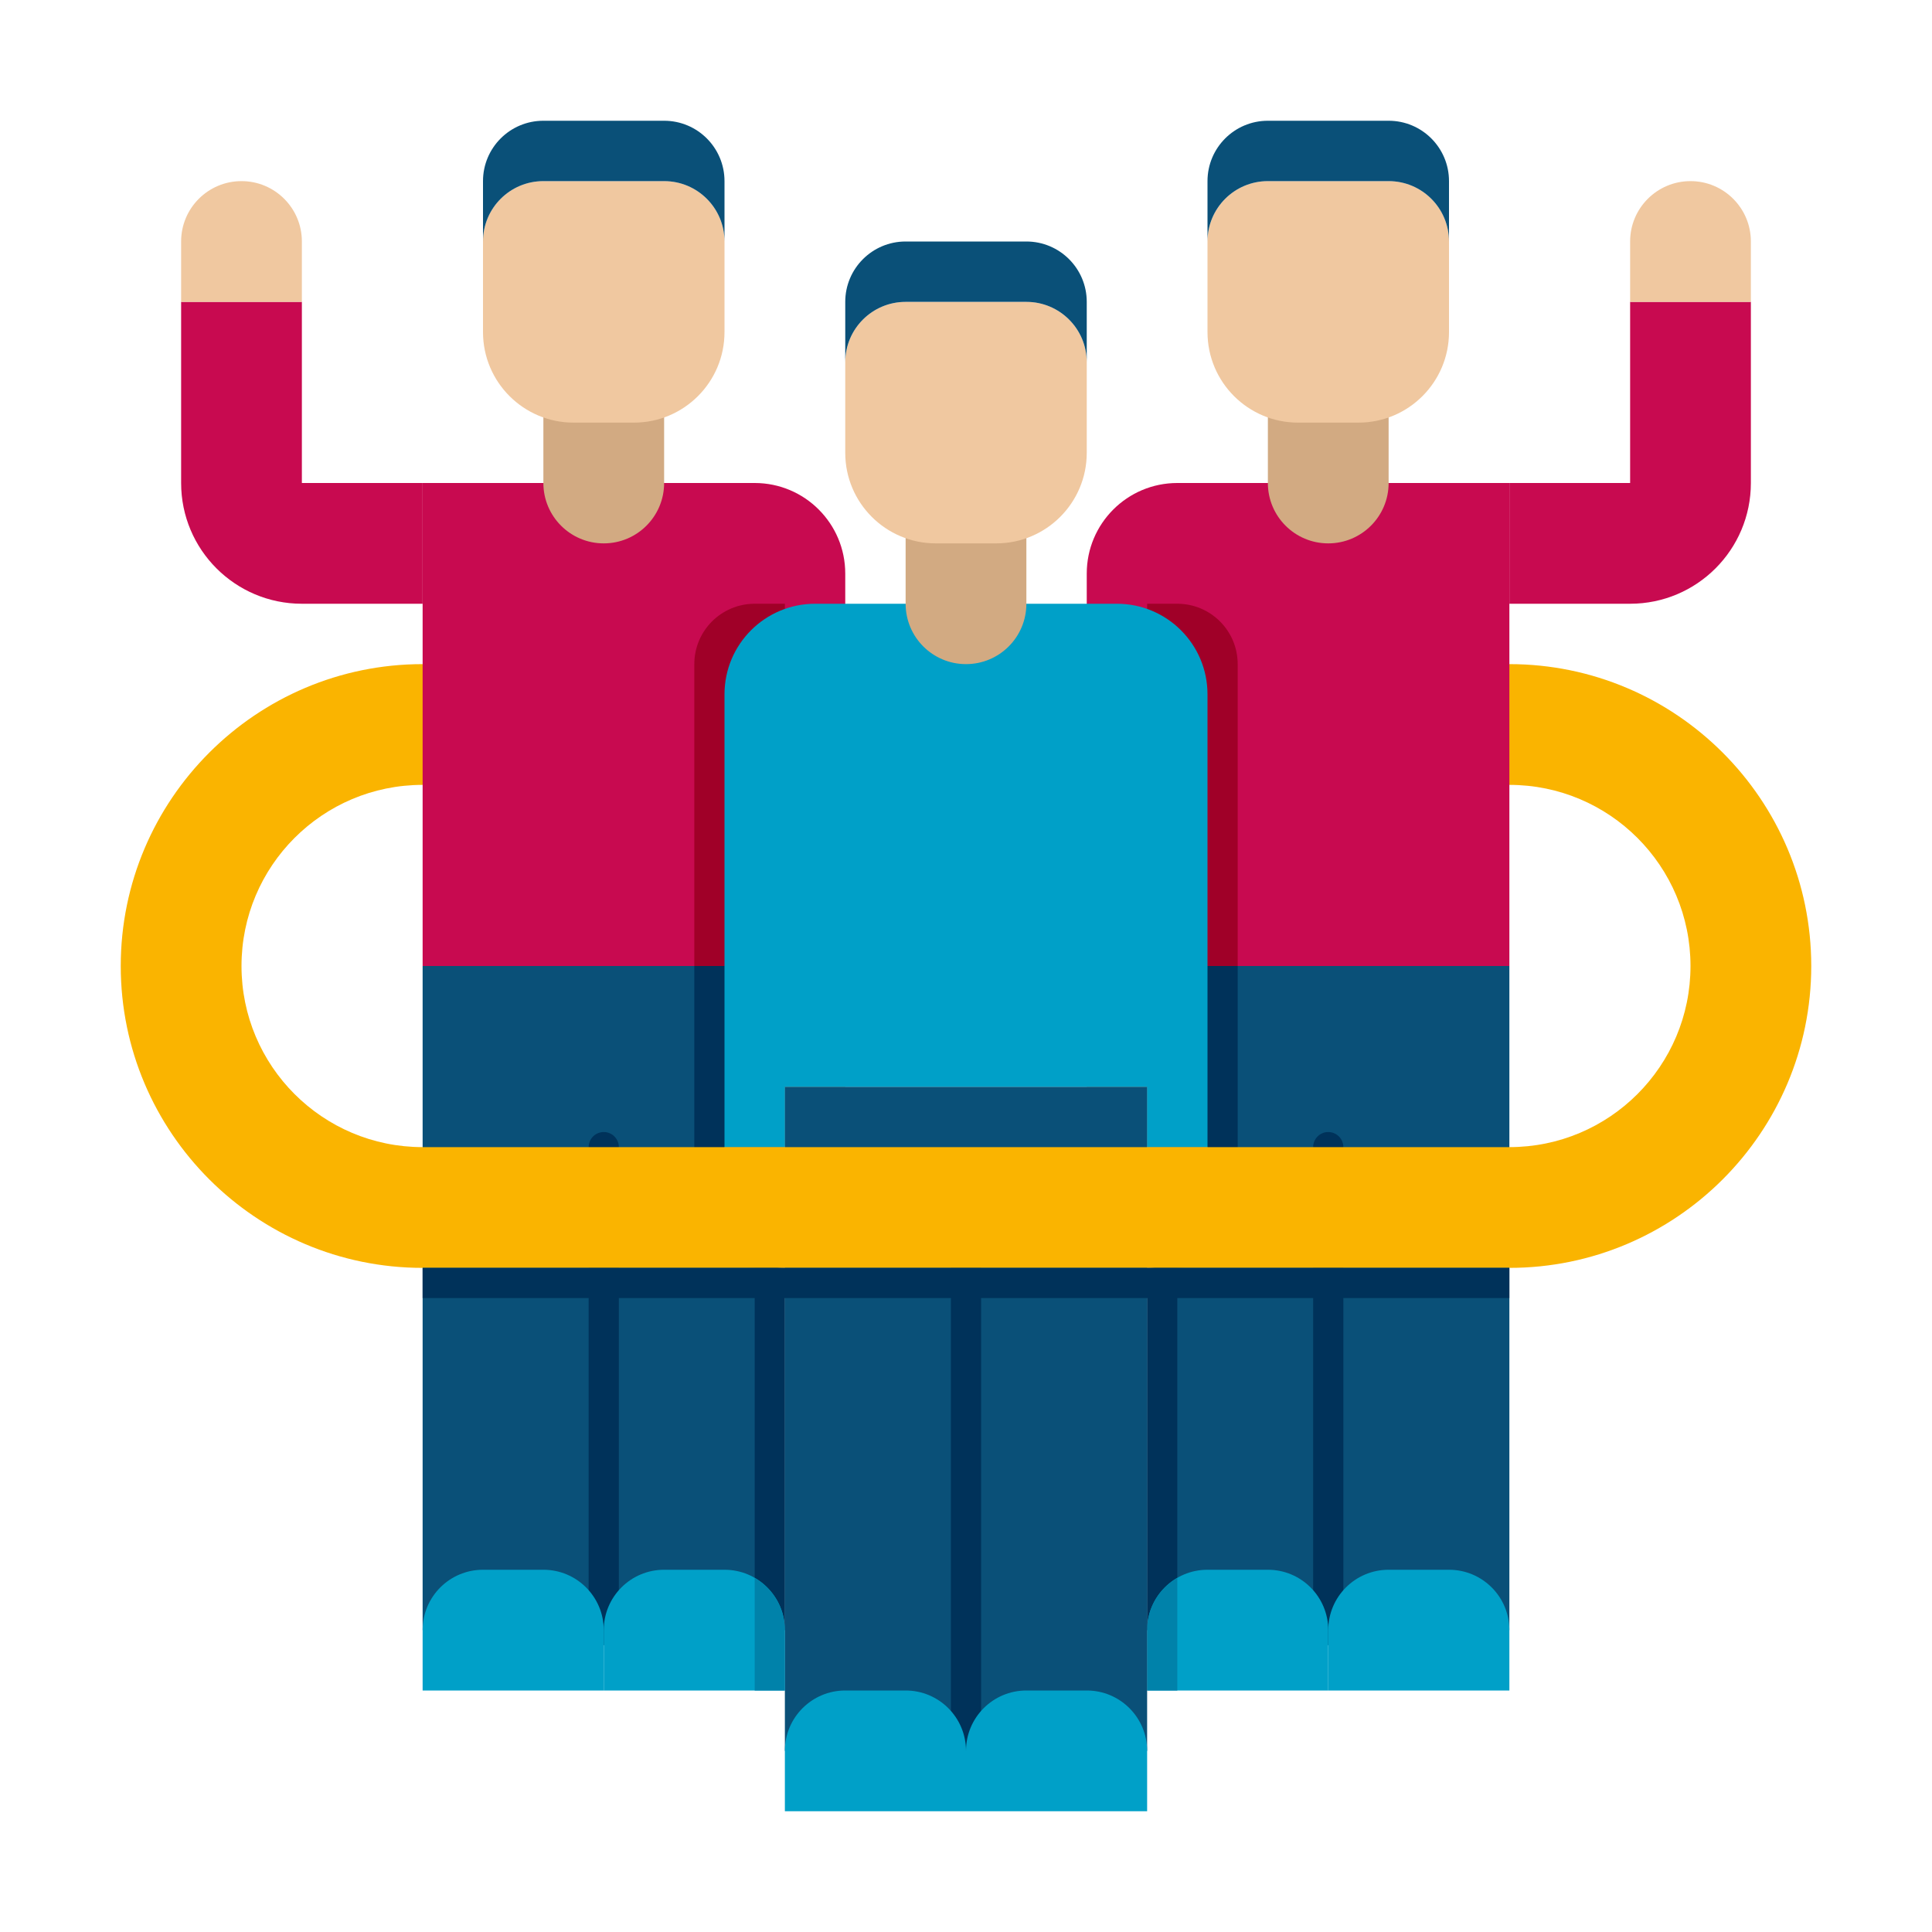 <?xml version="1.0" encoding="utf-8"?>
<!-- Generator: Adobe Illustrator 24.0.0, SVG Export Plug-In . SVG Version: 6.00 Build 0)  -->
<svg version="1.1" xmlns="http://www.w3.org/2000/svg" xmlns:xlink="http://www.w3.org/1999/xlink" x="0px" y="0px"
	 viewBox="0 0 64 64" enable-background="new 0 0 64 64" xml:space="preserve">
<g id="Captions">
</g>
<g id="Icons">
	<g>
		<g>
			<path fill="#FAB400" d="M50,22H14C8.486,22,4,26.486,4,32h4c0-3.314,2.686-6,6-6h36c3.314,0,6,2.686,6,6h4
				C60,26.486,55.514,22,50,22z"/>
		</g>
		<g>
			<g>
				<path fill="#C80A50" d="M25,16H14v16h12v2h2V19C28,17.343,26.657,16,25,16z"/>
			</g>
			<g>
				<path fill="#D2AA82" d="M20,18L20,18c1.105,0,2-0.895,2-2v-3h-4v3C18,17.105,18.895,18,20,18z"/>
			</g>
			<g>
				<path fill="#F0C8A0" d="M19,14h2c1.657,0,3-1.343,3-3V8c0-1.105-0.895-2-2-2h-4c-1.105,0-2,0.895-2,2v3
					C16,12.657,17.343,14,19,14z"/>
			</g>
			<g>
				<path fill="#0A5078" d="M18,6h4c1.105,0,2,0.895,2,2v0V6c0-1.105-0.895-2-2-2h-4c-1.105,0-2,0.895-2,2v2v0
					C16,6.895,16.895,6,18,6z"/>
			</g>
			<g>
				<rect x="14" y="32" transform="matrix(-1 -1.224647e-16 1.224647e-16 -1 40 86)" fill="#0A5078" width="12" height="22"/>
			</g>
			<g>
				<path fill="#00325A" d="M26,54V32h-3v8c0,1.105,0.895,2,2,2v12H26z"/>
			</g>
			<g>
				<path fill="#00325A" d="M20,54.5c-0.276,0-0.5-0.224-0.5-0.5V38c0-0.276,0.224-0.5,0.5-0.5s0.5,0.224,0.5,0.5v16
					C20.5,54.276,20.276,54.5,20,54.5z"/>
			</g>
			<g>
				<path fill="#F0C8A0" d="M26,38L26,38c1.105,0,2-0.895,2-2v-2h-2V38z"/>
			</g>
			<g>
				<path fill="#00A0C8" d="M22,52h2c1.105,0,2,0.895,2,2v2h-6v-2C20,52.895,20.895,52,22,52z"/>
			</g>
			<g>
				<path fill="#00A0C8" d="M16,52h2c1.105,0,2,0.895,2,2v2h-6v-2C14,52.895,14.895,52,16,52z"/>
			</g>
		</g>
		<g>
			<path fill="#A00028" d="M26,32V20h-1c-1.105,0-2,0.895-2,2v10H26z"/>
		</g>
		<g>
			<g>
				<path fill="#C80A50" d="M39,16c-1.657,0-3,1.343-3,3v15h2v-2h12V16H39z"/>
			</g>
			<g>
				<path fill="#D2AA82" d="M44,18L44,18c1.105,0,2-0.895,2-2v-3h-4v3C42,17.105,42.895,18,44,18z"/>
			</g>
			<g>
				<path fill="#F0C8A0" d="M43,14h2c1.657,0,3-1.343,3-3V8c0-1.105-0.895-2-2-2h-4c-1.105,0-2,0.895-2,2v3
					C40,12.657,41.343,14,43,14z"/>
			</g>
			<g>
				<path fill="#0A5078" d="M42,6h4c1.105,0,2,0.895,2,2v0V6c0-1.105-0.895-2-2-2h-4c-1.105,0-2,0.895-2,2v2v0
					C40,6.895,40.895,6,42,6z"/>
			</g>
			<g>
				<rect x="38" y="32" transform="matrix(-1 -1.224647e-16 1.224647e-16 -1 88 86)" fill="#0A5078" width="12" height="22"/>
			</g>
			<g>
				<path fill="#00325A" d="M38,54V32h3v8c0,1.105-0.895,2-2,2v12H38z"/>
			</g>
			<g>
				<path fill="#00325A" d="M44,54.5c-0.276,0-0.5-0.224-0.5-0.5V38c0-0.276,0.224-0.5,0.5-0.5s0.5,0.224,0.5,0.5v16
					C44.5,54.276,44.276,54.5,44,54.5z"/>
			</g>
			<g>
				<path fill="#F0C8A0" d="M38,38L38,38c-1.105,0-2-0.895-2-2v-2h2V38z"/>
			</g>
			<g>
				<path fill="#00A0C8" d="M46,52h2c1.105,0,2,0.895,2,2v2h-6v-2C44,52.895,44.895,52,46,52z"/>
			</g>
			<g>
				<path fill="#00A0C8" d="M40,52h2c1.105,0,2,0.895,2,2v2h-6v-2C38,52.895,38.895,52,40,52z"/>
			</g>
		</g>
		<g>
			<path fill="#0082AA" d="M39,52.268V56h-1v-2C38,53.26,38.402,52.614,39,52.268z"/>
		</g>
		<g>
			<path fill="#A00028" d="M38,32V20h1c1.105,0,2,0.895,2,2v10H38z"/>
		</g>
		<g>
			<g>
				<rect x="26" y="36" transform="matrix(-1 -1.224647e-16 1.224647e-16 -1 64 94)" fill="#0A5078" width="12" height="22"/>
			</g>
			<g>
				<path fill="#0082AA" d="M25,52.268V56h1v-2C26,53.26,25.598,52.614,25,52.268z"/>
			</g>
			<g>
				<path fill="#00325A" d="M32,58.5c-0.276,0-0.5-0.224-0.5-0.5V42c0-0.276,0.224-0.5,0.5-0.5s0.5,0.224,0.5,0.5v16
					C32.5,58.276,32.276,58.5,32,58.5z"/>
			</g>
			<g>
				<path fill="#F0C8A0" d="M38,42L38,42c1.105,0,2-0.895,2-2v-2h-2V42z"/>
			</g>
			<g>
				<path fill="#F0C8A0" d="M26,42L26,42c-1.105,0-2-0.895-2-2v-2h2V42z"/>
			</g>
			<g>
				<path fill="#00A0C8" d="M37,20H27c-1.657,0-3,1.343-3,3v15h2v-2h12v2h2V23C40,21.343,38.657,20,37,20z"/>
			</g>
			<g>
				<path fill="#00A0C8" d="M34,56h2c1.105,0,2,0.895,2,2v2h-6v-2C32,56.895,32.895,56,34,56z"/>
			</g>
			<g>
				<path fill="#00A0C8" d="M28,56h2c1.105,0,2,0.895,2,2v2h-6v-2C26,56.895,26.895,56,28,56z"/>
			</g>
			<g>
				<path fill="#D2AA82" d="M32,22L32,22c1.105,0,2-0.895,2-2v-3h-4v3C30,21.105,30.895,22,32,22z"/>
			</g>
			<g>
				<path fill="#F0C8A0" d="M31,18h2c1.657,0,3-1.343,3-3v-3c0-1.105-0.895-2-2-2h-4c-1.105,0-2,0.895-2,2v3
					C28,16.657,29.343,18,31,18z"/>
			</g>
			<g>
				<path fill="#0A5078" d="M30,10h4c1.105,0,2,0.895,2,2v0v-2c0-1.105-0.895-2-2-2h-4c-1.105,0-2,0.895-2,2v2v0
					C28,10.895,28.895,10,30,10z"/>
			</g>
		</g>
		<g>
			<g>
				<path fill="#FAB400" d="M50,38H14c-3.314,0-6-2.686-6-6H4c0,5.514,4.486,10,10,10h36c5.514,0,10-4.486,10-10h-4
					C56,35.314,53.314,38,50,38z"/>
			</g>
		</g>
		<g>
			<rect x="14" y="42" fill="#00325A" width="36" height="1"/>
		</g>
		<g>
			<path fill="#C80A50" d="M10,10v6h4v4h-4c-2.209,0-4-1.791-4-4v-6H10z"/>
		</g>
		<g>
			<path fill="#F0C8A0" d="M10,10H6V8c0-1.105,0.895-2,2-2h0c1.105,0,2,0.895,2,2V10z"/>
		</g>
		<g>
			<path fill="#C80A50" d="M54,10v6h-4v4h4c2.209,0,4-1.791,4-4v-6H54z"/>
		</g>
		<g>
			<path fill="#F0C8A0" d="M54,10h4V8c0-1.105-0.895-2-2-2h0c-1.105,0-2,0.895-2,2V10z"/>
		</g>
	</g>
</g>
</svg>

